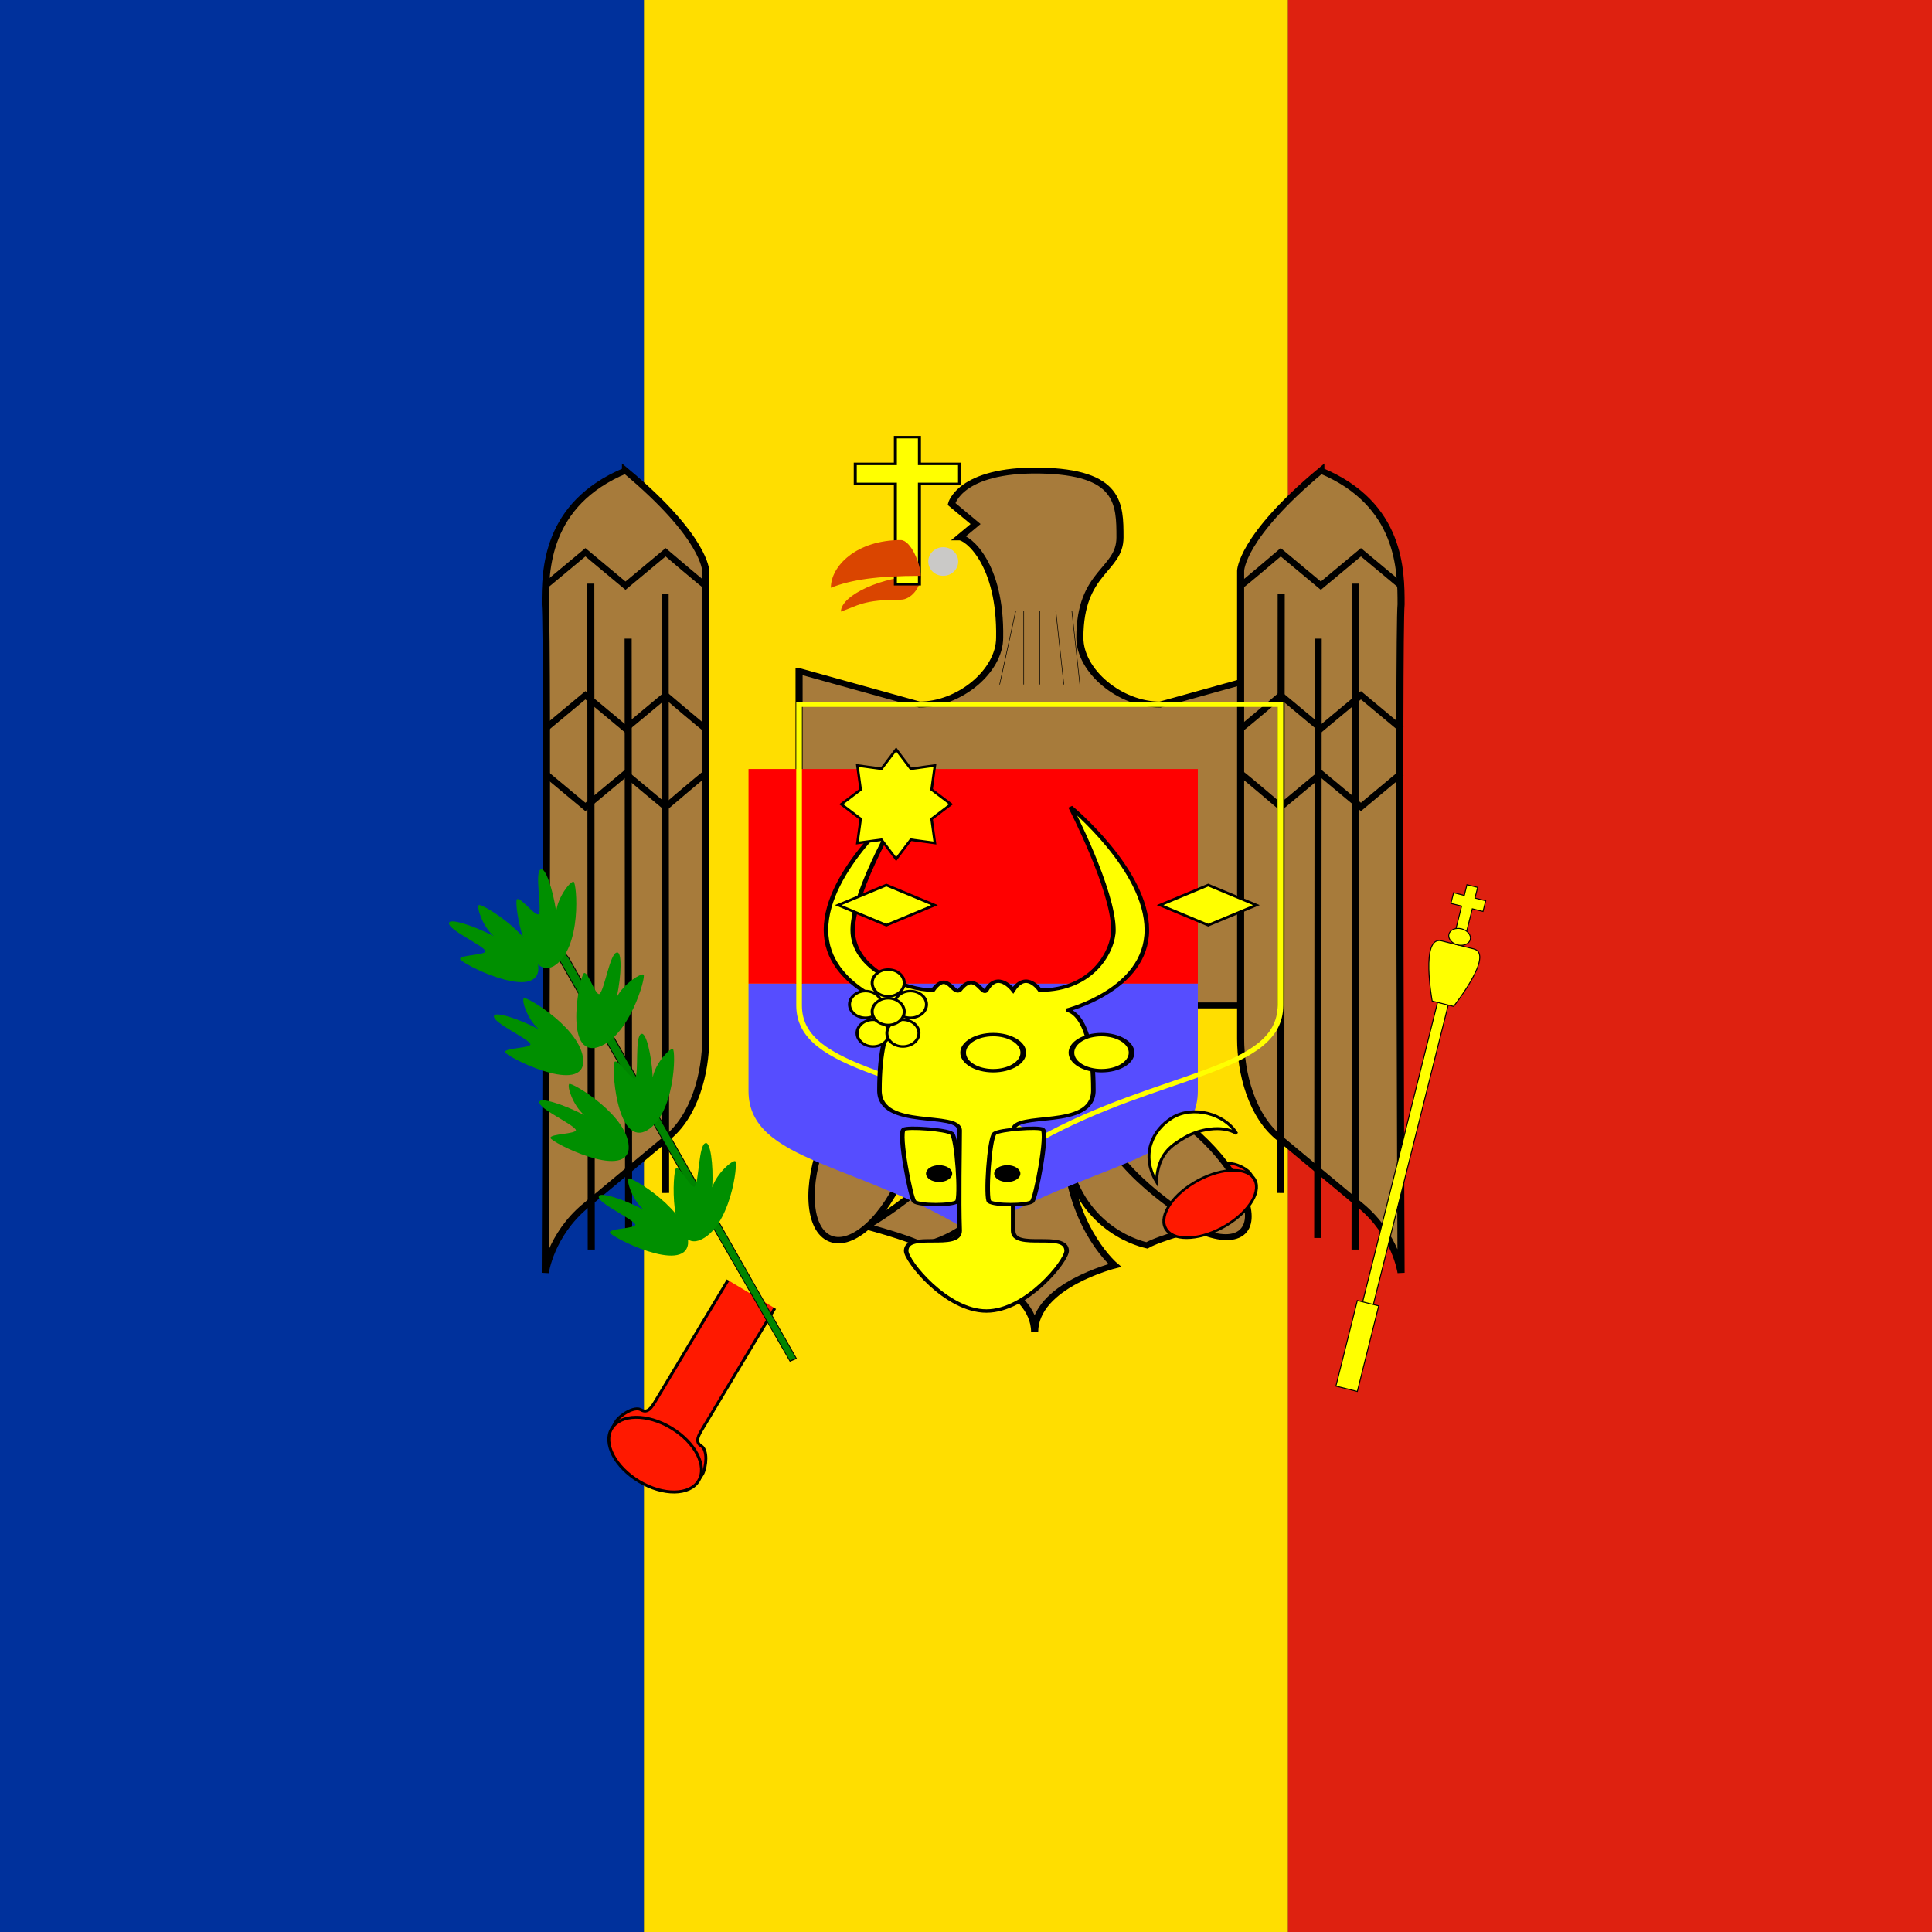 <svg xmlns="http://www.w3.org/2000/svg" height="512" width="512"><rect width="100%" height="100%" fill="#333333" stroke="none"/><g fill-rule="evenodd" stroke-width="1pt"><path fill="#00319c" d="M0 0h170.667v512H0z"/><path fill="#ffde00" d="M170.667 0h170.666v512H170.667z"/><path fill="#de2110" d="M341.333 0H512v512H341.333z"/></g><path d="M173.62 690.94v63.78c0 3.543 0 7.086-3.543 7.086-3.544 0-7.087 7.087-7.087 10.63 0 7.087 3.543 10.63 7.087 10.63h31.89c3.543 0 7.086-3.543 7.086-10.63-.228-3.723-3.543-10.63-7.087-10.63-3.543 0-3.543-3.543-3.543-7.087v-63.78" fill-rule="evenodd" transform="matrix(.5 -.3 .3 .4 -5.1 64.5)" stroke="#000" stroke-width="1pt" fill="#ff1900"/><path d="M177.17 696.26c0 24.46-9.518 44.29-21.26 44.29-11.74 0-21.26-19.83-21.26-44.29s9.518-44.29 21.26-44.29c11.74 0 21.26 19.83 21.26 44.29z" fill-rule="evenodd" transform="matrix(.4 -.3 .4 .4 -29.7 77.3)" stroke="#000" stroke-width="3.125" fill="#a77b3b"/><path d="M173.62 690.94v63.78c0 3.543 0 7.086-3.543 7.086-3.544 0-7.087 7.087-7.087 10.63 0 7.087 3.543 10.63 7.087 10.63h31.89c3.543 0 7.086-3.543 7.086-10.63-.228-3.723-3.543-10.63-7.087-10.63-3.543 0-3.543-3.543-3.543-7.087v-63.78" fill-rule="evenodd" transform="matrix(.5 .3 -.3 .5 313.4 -58.3)" stroke="#000" stroke-width="1pt" fill="#ff1900"/><path d="M421.65 701.58h-28.347c-.937.938-8.998 54.066-17.716 74.41-10.63 24.802-42.465 46.69-42.465 46.69s19.073 6.044 24.748 10.002c1.41-.415 31.835-7.086 35.378-46.063 3.544 38.976-21.205 56.692-21.205 56.692s35.433 10.63 35.433 35.433c0-24.803 35.434-35.433 35.434-35.433s-17.772-17.716-21.315-56.693c7.086 38.976 34.077 45.647 35.488 46.062 5.675-3.958 24.748-10.003 24.748-10.003s-31.834-21.888-42.464-46.69c-8.718-20.344-16.78-73.472-17.716-74.41z" fill-rule="evenodd" transform="matrix(.6 0 0 .5 29.7 -86.3)" stroke="#000" stroke-width="3.125" fill="#a77b3b"/><path d="M336.61 467.7l53.15 17.716c17.716 0 35.433-17.697 35.433-35.414.59-39.414-14.174-53.168-17.717-53.168l7.087-7.087-10.63-10.63s3.554-18.382 38.976-17.698c35.42.684 35.432 17.716 35.432 35.432 0 17.717-17.716 17.717-17.716 53.15 0 17.717 17.716 35.433 35.433 35.433l53.15-17.716v177.16h-212.6V467.7z" fill-rule="evenodd" transform="matrix(.6 0 0 .5 9.8 -56)" stroke="#000" stroke-width="3.125" fill="#a77b3b"/><g stroke="#000" fill="none"><path d="M302.16 292.24l14.645 14.964 14.644-14.964 14.644 14.964 29.29-14.964 14.26 15.81 15.03-15.81 21.604 15.81 22.33-15.81 14.644 14.964 14.645-14.964" transform="matrix(.1 0 0 .4 203.1 87)" stroke-width=".603"/><path d="M432.28 435.83l-7.086 38.976M435.83 435.83v38.976M442.91 435.83v38.976M450 435.83l3.543 38.976M457.09 435.83l3.543 38.976" transform="matrix(.6 0 0 .5 9.8 -56)" stroke-width=".25"/></g><g stroke="#000" stroke-width="3.125"><path d="M318.9 361.42c35.433 17.717 35.433 53.15 35.433 70.866-1.25 16.117 0 354.33 0 354.33s-2.306-20.022-17.717-35.433L318.9 733.467l-17.717-17.717c-12.95-11.774-17.716-35.433-17.716-53.15V414.57s0-17.717 35.433-53.15z" fill-rule="evenodd" transform="matrix(-.6 0 0 .5 357.1 -56)" fill="#a77b3b"/><path d="M283.46 574.02c.417 0 17.716-17.717 17.716-17.717l17.717 17.717 17.716-17.717 17.716 17.717" transform="matrix(-.6 0 0 .5 357.1 -131.8)" fill="none"/><path d="M283.46 574.02c.417 0 17.716-17.717 17.716-17.717l17.717 17.717 17.716-17.717 17.716 17.717" transform="matrix(-.6 0 0 -.5 357.1 492)" fill="none"/><path d="M283.46 574.02c.417 0 17.716-17.717 17.716-17.717l17.717 17.717 17.716-17.717 17.716 17.717" transform="matrix(-.6 0 0 .5 357.1 -93.9)" fill="none"/><path d="M301.39 556.99l-.208 158.76" transform="matrix(-.6 0 0 1 357.1 -399.6)" fill="none"/><path d="M301.39 539.27l-.208 176.48" transform="matrix(-.6 0 0 .9 347.3 -316.1)" fill="none"/><path d="M301.39 539.27l-.208 176.48" transform="matrix(-.6 0 0 1 337.4 -384.6)" fill="none"/></g><g stroke="#000" stroke-width="3.125"><path d="M318.9 361.42c35.433 17.717 35.433 53.15 35.433 70.866-1.25 16.117 0 354.33 0 354.33s-2.306-20.022-17.717-35.433L318.9 733.467l-17.717-17.717c-12.95-11.774-17.716-35.433-17.716-53.15V414.57s0-17.717 35.433-53.15z" fill-rule="evenodd" transform="matrix(.6 0 0 .5 158.7 -56)" fill="#a77b3b"/><path d="M283.46 574.02c.417 0 17.716-17.717 17.716-17.717l17.717 17.717 17.716-17.717 17.716 17.717" transform="matrix(.6 0 0 .5 158.7 -131.8)" fill="none"/><path d="M283.46 574.02c.417 0 17.716-17.717 17.716-17.717l17.717 17.717 17.716-17.717 17.716 17.717" transform="matrix(.6 0 0 -.5 158.7 492)" fill="none"/><path d="M283.46 574.02c.417 0 17.716-17.717 17.716-17.717l17.717 17.717 17.716-17.717 17.716 17.717" transform="matrix(.6 0 0 .5 158.7 -93.9)" fill="none"/><path d="M301.39 556.99l-.208 158.76" transform="matrix(.6 0 0 1 158.7 -399.6)" fill="none"/><path d="M301.39 539.27l-.208 176.48" transform="matrix(.6 0 0 .9 168.5 -316.1)" fill="none"/><path d="M301.39 539.27l-.208 176.48" transform="matrix(.6 0 0 1 178.4 -384.6)" fill="none"/></g><path d="M177.17 696.26c0 24.46-9.518 44.29-21.26 44.29-11.74 0-21.26-19.83-21.26-44.29s9.518-44.29 21.26-44.29c11.74 0 21.26 19.83 21.26 44.29z" fill-rule="evenodd" transform="matrix(.5 .2 -.2 .5 290.2 -73.2)" stroke="#000" stroke-width="3.125" fill="#a77b3b"/><path fill-rule="evenodd" fill="red" d="M198.366 203.794h119.07v56.89h-119.07z"/><path d="M198.366 260.684h119.07v28.445c0 18.962-29.766 18.962-59.534 37.925-29.768-18.963-59.536-18.963-59.536-37.926v-28.446z" fill-rule="evenodd" fill="#564dff"/><path d="M336.61 485.43h212.6v159.45c0 35.433-53.15 35.433-106.3 70.866-53.15-35.433-106.3-35.433-106.3-70.866V485.43z" transform="matrix(.6 0 0 .5 9.8 -56)" stroke="#ff0" stroke-width="2.5" fill="none"/><path d="M385.59 129.9s-50.618 55.447-50.618 108.6c0 53.15 53.15 70.866 53.15 70.866s-17.718 0-17.718 70.866c0 35.433 53.15 17.717 53.15 35.433 0 17.717-.75 60.578 0 88.583 0 17.716-35.433 0-35.433 17.716 0 8.86 26.576 53.15 53.15 53.15 26.575 0 53.15-44.29 53.15-53.15 0-17.716-35.433 0-35.433-17.716v-88.583c0-17.716 53.15 0 53.15-35.433 0-70.866-17.717-70.866-17.717-70.866s53.15-17.717 53.15-70.866-50.62-108.6-50.62-108.6 28.474 73.163 28.474 108.6c0 17.717-13.287 53.15-48.72 53.15 0 0-8.96-17.717-17.717 0 0 0-10.19-17.717-17.716 0-2.597 6.114-7.206-17.717-17.716 0-4.465 4.696-7.984-17.717-17.717 0-17.716 0-53.148-17.717-53.15-53.15 0-35.433 32.903-108.6 32.903-108.6z" fill-rule="evenodd" transform="matrix(.4 0 0 .3 84.9 174.9)" stroke="#000" stroke-width="3.011" fill="#ff0"/><path d="M382.68 248.03c-3.543 3.543 4.58 61.274 7.087 63.78 3.543 3.542 24.803 3.542 28.346 0 2.525-2.526 0-56.694-3.543-60.237-3.543-3.544-29.384-6.05-31.89-3.543z" fill-rule="evenodd" transform="matrix(.4 0 0 .3 86.4 224.9)" stroke="#000" stroke-width="3.011" fill="#ff0"/><path d="M382.68 248.03c-3.543 3.543 4.58 61.274 7.087 63.78 3.543 3.542 24.803 3.542 28.346 0 2.525-2.526 0-56.694-3.543-60.237-3.543-3.544-29.384-6.05-31.89-3.543z" fill-rule="evenodd" transform="matrix(-.4 0 0 .3 429.4 224.9)" stroke="#000" stroke-width="3.011" fill="#ff0"/><path d="M414.57 228.54c0 8.806-7.14 15.945-15.945 15.945-8.806 0-15.945-7.14-15.945-15.945 0-8.806 7.14-15.945 15.945-15.945 8.806 0 15.945 7.14 15.945 15.945z" fill-rule="evenodd" transform="matrix(.5 0 0 .3 63.9 210.4)" stroke="#000" stroke-width="3.011" fill="#ff0"/><path d="M414.57 228.54c0 8.806-7.14 15.945-15.945 15.945-8.806 0-15.945-7.14-15.945-15.945 0-8.806 7.14-15.945 15.945-15.945 8.806 0 15.945 7.14 15.945 15.945z" fill-rule="evenodd" transform="matrix(.5 0 0 .3 92.6 210.4)" stroke="#000" stroke-width="3.011" fill="#ff0"/><path d="M270.41 311.012c0 1.23-1.556 2.226-3.474 2.226-1.918 0-3.473-.997-3.473-2.226 0-1.23 1.555-2.226 3.473-2.226s3.473.997 3.473 2.226zM252.347 311.012c0 1.23-1.555 2.226-3.473 2.226s-3.473-.997-3.473-2.226c0-1.23 1.556-2.226 3.474-2.226 1.918 0 3.473.997 3.473 2.226z" fill-rule="evenodd"/><path fill-rule="evenodd" transform="matrix(.5 0 0 .5 17.8 -47.3)" stroke="#000" stroke-width="1pt" fill="#ff0" d="M439.37 549.92l-7.78-10.26-12.77 1.75 1.76-12.76-10.26-7.78 10.26-7.79-1.76-12.76 12.77 1.76 7.78-10.27 7.78 10.27 12.77-1.76-1.76 12.76 10.26 7.79-10.26 7.78 1.76 12.76-12.77-1.75z"/><path d="M496.06 591.73l21.26 10.63 21.26-10.63-21.26-10.63-21.26 10.63z" fill-rule="evenodd" transform="matrix(.6 0 0 .5 9.8 -56)" stroke="#000" stroke-width="1pt" fill="#ff0"/><path d="M496.06 591.73l21.26 10.63 21.26-10.63-21.26-10.63-21.26 10.63z" fill-rule="evenodd" transform="matrix(.6 0 0 .5 -75.5 -56)" stroke="#000" stroke-width="1pt" fill="#ff0"/><path d="M535.04 659.06c-3.543-7.086-14.173-10.63-21.26-10.63-7.086 0-14.173 0-21.26 10.63 0-14.173 10.503-21.26 21.26-21.26 10.757 0 21.26 10.503 21.26 21.26z" fill-rule="evenodd" transform="matrix(.5 -.3 .3 .5 -137.5 131.4)" stroke="#000" stroke-width="1pt" fill="#ff0"/><path d="M386.22 651.97c0 3.914-3.173 7.087-7.087 7.087s-7.086-3.173-7.086-7.087 3.173-7.087 7.086-7.087 7.087 3.173 7.087 7.087z" fill-rule="evenodd" transform="matrix(.6 0 0 .5 7.9 -65.5)" stroke="#000" stroke-width="1pt" fill="#ff0"/><path d="M386.22 651.97c0 3.914-3.173 7.087-7.087 7.087s-7.086-3.173-7.086-7.087 3.173-7.087 7.086-7.087 7.087 3.173 7.087 7.087z" fill-rule="evenodd" transform="matrix(.6 0 0 .5 3.9 -52.2)" stroke="#000" stroke-width="1pt" fill="#ff0"/><path d="M386.22 651.97c0 3.914-3.173 7.087-7.087 7.087s-7.086-3.173-7.086-7.087 3.173-7.087 7.086-7.087 7.087 3.173 7.087 7.087z" fill-rule="evenodd" transform="matrix(.6 0 0 .5 1.9 -59.8)" stroke="#000" stroke-width="1pt" fill="#ff0"/><path d="M386.22 651.97c0 3.914-3.173 7.087-7.087 7.087s-7.086-3.173-7.086-7.087 3.173-7.087 7.086-7.087 7.087 3.173 7.087 7.087z" fill-rule="evenodd" transform="matrix(.6 0 0 .5 11.8 -52.2)" stroke="#000" stroke-width="1pt" fill="#ff0"/><path d="M386.22 651.97c0 3.914-3.173 7.087-7.087 7.087s-7.086-3.173-7.086-7.087 3.173-7.087 7.086-7.087 7.087 3.173 7.087 7.087z" fill-rule="evenodd" transform="matrix(.6 0 0 .5 13.8 -59.8)" stroke="#000" stroke-width="1pt" fill="#ff0"/><path d="M386.22 651.97c0 3.914-3.173 7.087-7.087 7.087s-7.086-3.173-7.086-7.087 3.173-7.087 7.086-7.087 7.087 3.173 7.087 7.087z" fill-rule="evenodd" transform="matrix(.6 0 0 .5 7.9 -57.9)" stroke="#000" stroke-width="1pt" fill="#ff0"/><g fill-rule="evenodd"><path d="M238.726 158.92c-10.016 0-11.34 1.582-15.876 3.162 0-4.36 11.153-9.48 21.17-9.48 0 3.16-2.648 6.32-5.294 6.32z" fill="#da4500"/><path d="M253.934 148.803c0 2.095-1.777 3.793-3.97 3.793s-3.968-1.698-3.968-3.793 1.777-3.793 3.97-3.793 3.968 1.698 3.968 3.793z" fill="#cac9c7"/><path d="M361.42 357.87v10.63h17.717v53.15h10.63V368.5h17.716v-10.63h-17.716v-14.173h-10.63v14.173H361.42z" stroke="#000" stroke-width="1pt" fill="#ff0" transform="matrix(.6 0 0 .5 9.8 -56)"/><path d="M244 152.602c-11.684 0-18.52 1.053-23.813 3.16 0-5.815 6.837-12.642 18.52-12.642 2.647 0 5.294 6.32 5.294 9.482z" fill="#da4500"/></g><g fill-rule="evenodd"><path d="M67.323 612.99c-14.173-14.17-16.634-21.36 3.543-10.1l283.75 247.5-3.366 6.968-283.93-244.37z" transform="matrix(.3 .2 -.1 .2 189.7 119)" stroke="#000" stroke-width=".875" fill="#008500"/><path d="M182.337 329.63c.625-8.602-15.127-17.91-15.75-17.305-.623.604.958 5.614 3.945 8.224-5.72-2.948-11.712-4.763-11.837-3.483-.467 1.725 8.89 5.844 9.666 7.435.128 1.137-6.87.99-6.743 2.126.127 1.137 19.71 11.032 20.72 3.003zM166.598 304.57c.625-8.605-15.127-17.912-15.75-17.307-.623.604.958 5.613 3.945 8.224-5.72-2.947-11.712-4.762-11.838-3.483-.466 1.725 8.89 5.845 9.667 7.436.127 1.137-6.87.988-6.744 2.125.127 1.137 19.71 11.032 20.72 3.003zM154.554 281.813c.625-8.604-15.127-17.91-15.75-17.306-.623.604.958 5.613 3.945 8.224-5.72-2.946-11.713-4.76-11.838-3.482-.467 1.725 8.89 5.845 9.667 7.436.126 1.137-6.873.988-6.746 2.125.128 1.137 19.71 11.032 20.72 3.002zM142.647 257.157c.625-8.603-15.127-17.91-15.75-17.306-.623.605.958 5.615 3.945 8.225-5.72-2.947-11.712-4.762-11.837-3.482-.467 1.725 8.89 5.844 9.667 7.435.126 1.137-6.872.988-6.745 2.126.127 1.137 19.71 11.032 20.72 3.003z" fill="#008f00"/><path d="M146.74 256.04c7.622-4.618 6.13-22.258 5.25-22.38-.88-.12-4.164 4.065-4.593 7.912-.908-6.15-2.93-11.836-4.082-11.174-1.73.663.344 10.306-.537 11.847-.883.77-4.906-4.702-5.79-3.93-.882.77 2.386 21.708 9.752 17.725zM157.78 277.686c8.798-1.922 13.554-19.026 12.768-19.42-.786-.395-5.345 2.503-7.094 5.99 1.294-6.084 1.375-12.09.057-11.834-1.862.073-3.276 9.825-4.644 10.996-1.102.446-2.982-5.997-4.084-5.552-1.102.446-5.336 21.225 2.998 19.82zM170.968 299.83c8.024-3.95 8.19-21.646 7.327-21.842-.864-.196-4.528 3.692-5.317 7.486-.326-6.202-1.807-12.04-3.017-11.478-1.785.512-.623 10.294-1.644 11.753-.952.692-4.446-5.104-5.398-4.41-.952.692.34 21.825 8.05 18.488zM185.242 328.738c8.4-3.15 10.44-20.74 9.602-21.02-.84-.278-4.896 3.236-6.082 6.934.332-6.202-.523-12.152-1.787-11.71-1.83.336-1.71 10.18-2.88 11.533-1.02.597-3.883-5.507-4.903-4.91-1.02.598-1.973 21.747 6.05 19.173z" fill="#008f00"/></g><path d="M209.06 775.98c0 7.828-10.312 14.173-23.03 14.173-12.72 0-23.032-6.346-23.032-14.173 0-7.828 10.312-14.173 23.03-14.173 12.72 0 23.032 6.346 23.032 14.173z" fill-rule="evenodd" transform="matrix(.5 .3 -.3 .5 313.4 -58.3)" stroke="#000" stroke-width="1pt" fill="#ff1900"/><g stroke="#000" fill-rule="evenodd" fill="#ff0"><path d="M155.91 414.57v-7.087h7.086v-7.086h7.087v7.086h7.086v7.087h-7.087v17.716h-7.087V414.57h-7.086z" transform="matrix(.4 .1 -.1 .4 363.6 58)" stroke-width=".625"/><path stroke-width=".63" d="M162.99 474.8h7.087v205.51h-7.087z" transform="matrix(.4 .1 -.1 .4 363.6 58)"/><path stroke-width=".258" d="M359.703 344.653l5.67 1.417-5.67 22.678-5.67-1.418zM382.027 249.34l8.504 2.125c5.67 1.417-5.314 15.236-5.314 15.236l-5.67-1.416s-3.19-17.362 2.48-15.945z"/><path d="M389.642 248.986c-.294 1.174-1.8 1.81-3.366 1.417s-2.597-1.66-2.303-2.834 1.8-1.81 3.366-1.42 2.596 1.662 2.302 2.836z" stroke-width=".258"/></g><path d="M209.06 775.98c0 7.828-10.312 14.173-23.03 14.173-12.72 0-23.032-6.346-23.032-14.173 0-7.828 10.312-14.173 23.03-14.173 12.72 0 23.032 6.346 23.032 14.173z" fill-rule="evenodd" transform="matrix(.5 -.3 .3 .4 -5.1 64.5)" stroke="#000" stroke-width="1pt" fill="#ff1900"/></svg>